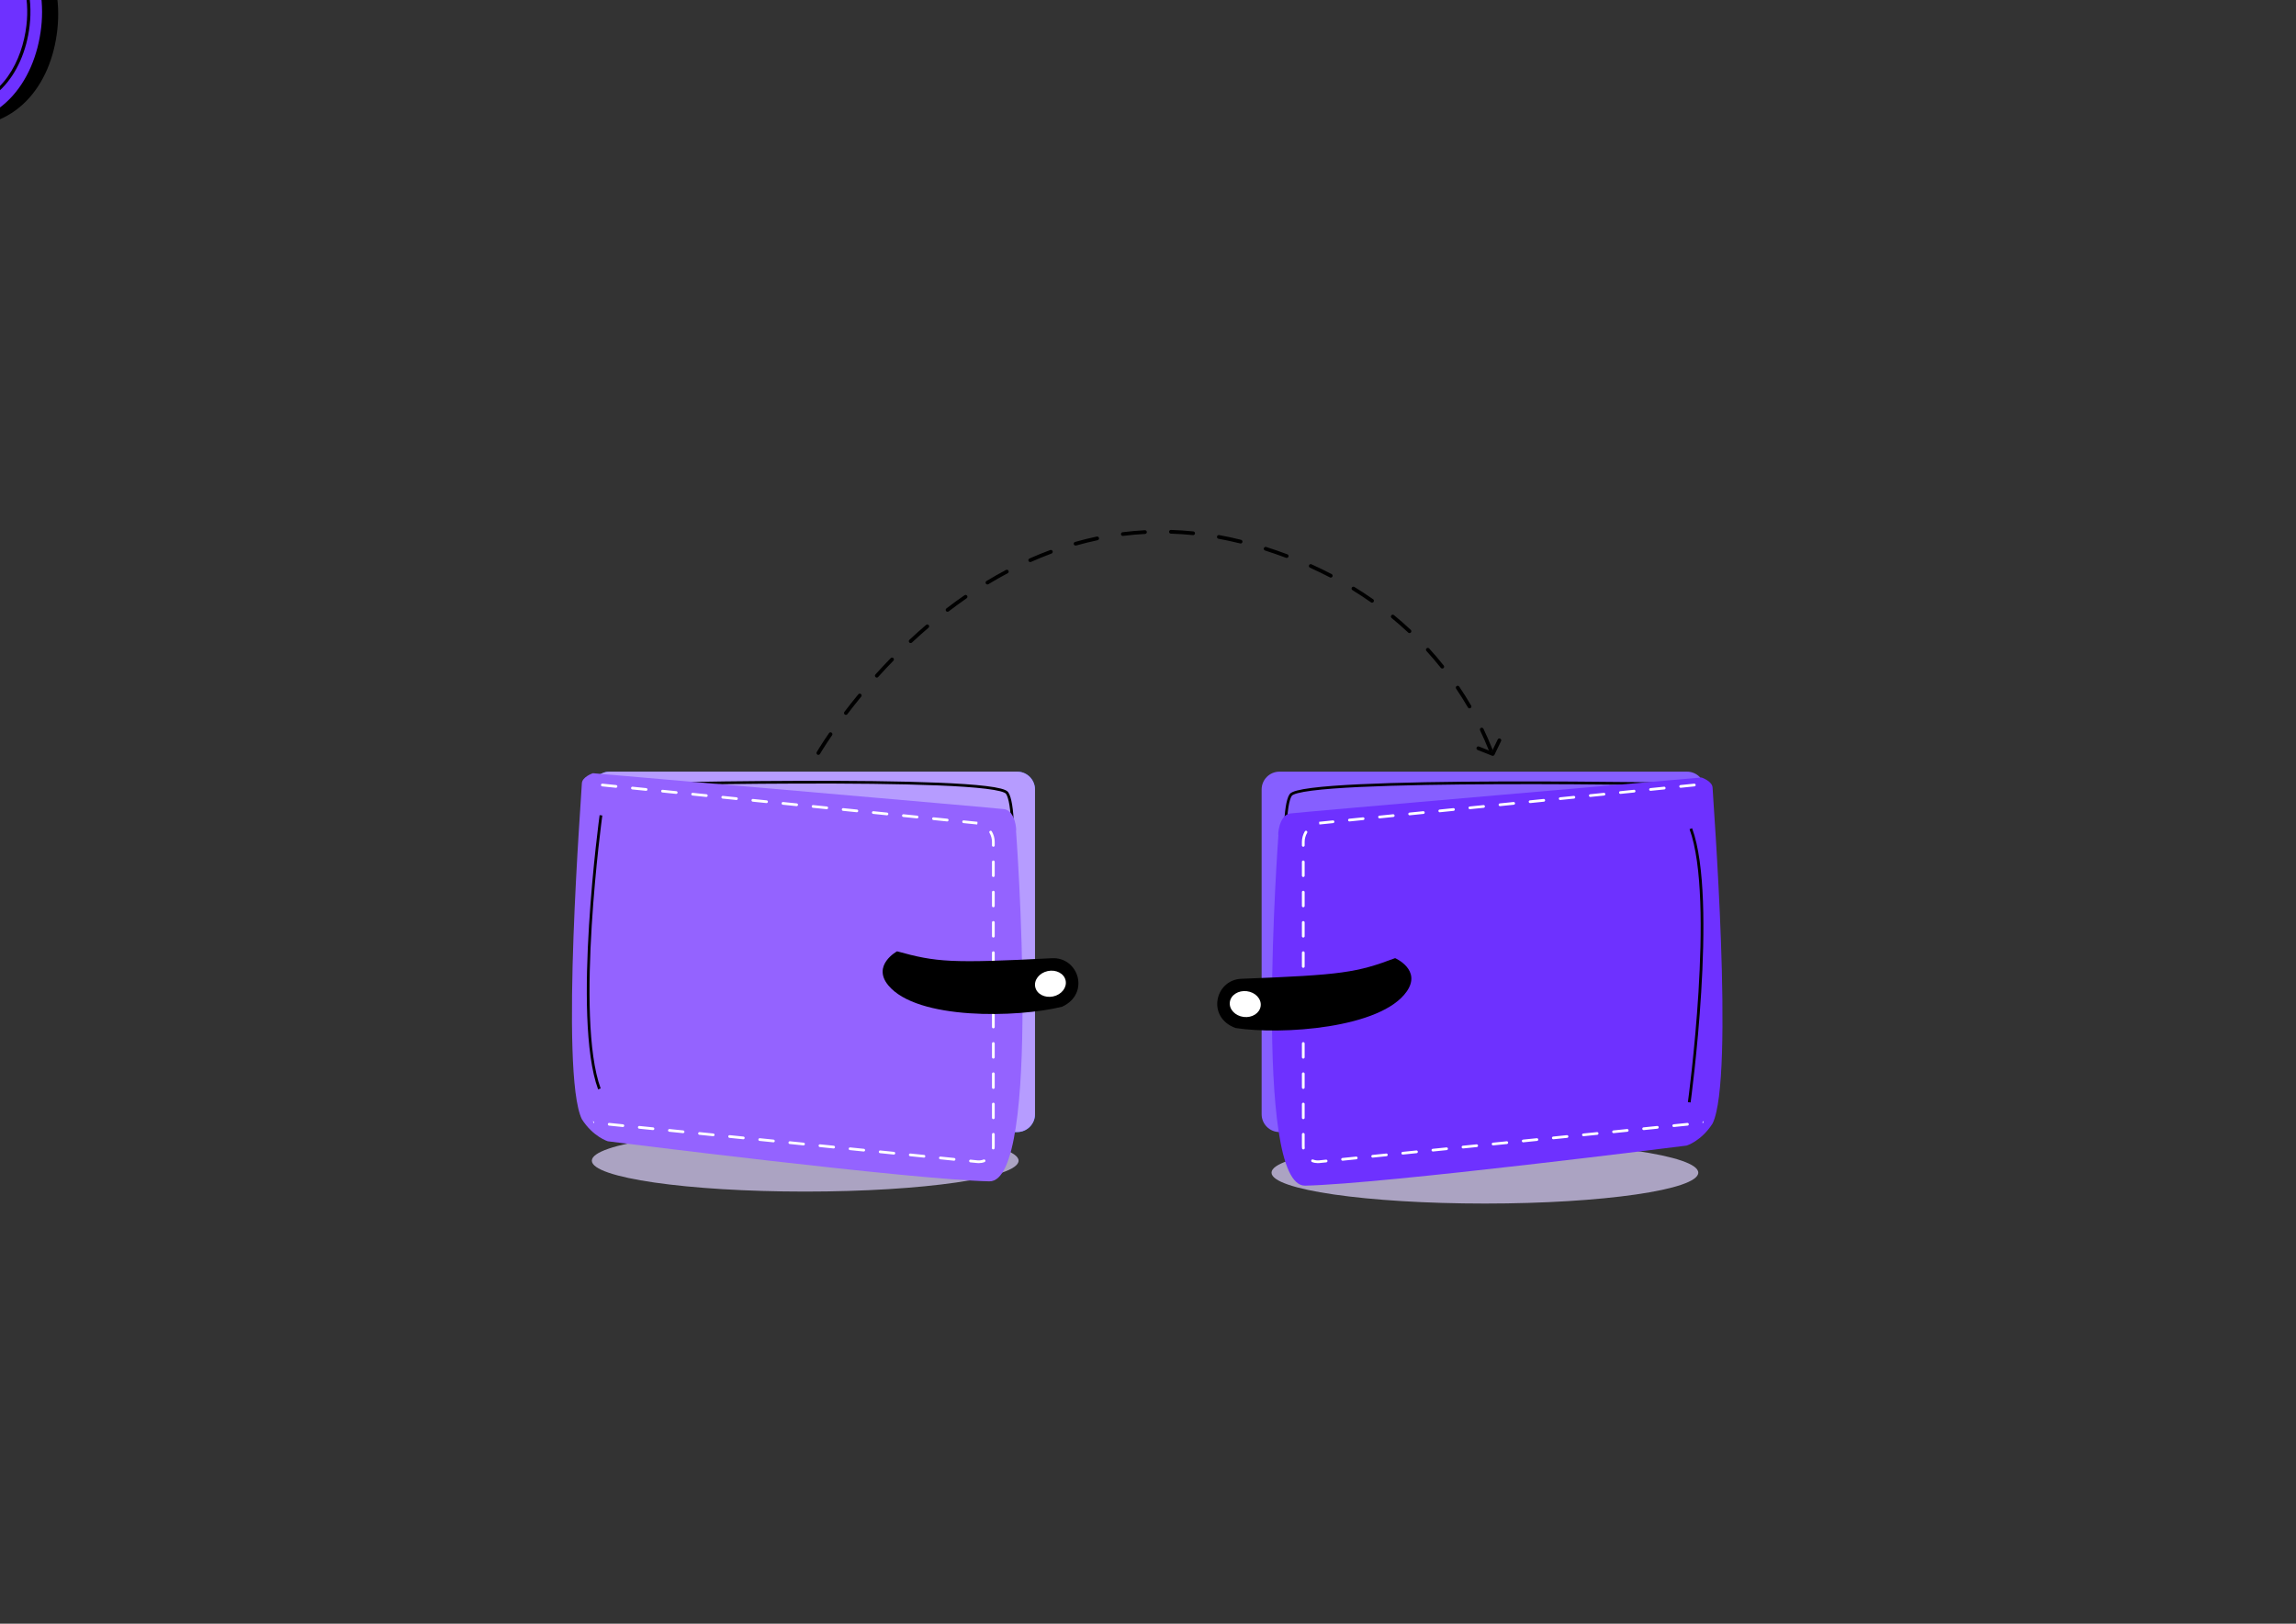 <svg id="eujp9tnmtiid1" xmlns="http://www.w3.org/2000/svg" xmlns:xlink="http://www.w3.org/1999/xlink" viewBox="0 0 841.89 595.28" shape-rendering="geometricPrecision" text-rendering="geometricPrecision"><rect x="0" y="0" width="841.89" height="595.28" fill="#333333" stroke="none"/><style><![CDATA[#eujp9tnmtiid21_to {animation: eujp9tnmtiid21_to__to 3000ms linear infinite normal forwards}@keyframes eujp9tnmtiid21_to__to { 0% {offset-distance: 0%;animation-timing-function: cubic-bezier(0.25,1,0.25,1)} 46.667% {offset-distance: 50%;animation-timing-function: cubic-bezier(0.25,1,0.25,1)} 100% {offset-distance: 100%} }#eujp9tnmtiid21_tr {animation: eujp9tnmtiid21_tr__tr 3000ms linear infinite normal forwards}@keyframes eujp9tnmtiid21_tr__tr { 0% {transform: rotate(-9.787deg);animation-timing-function: cubic-bezier(0.25,1,0.25,1)} 46.667% {transform: rotate(65.306deg);animation-timing-function: cubic-bezier(0.25,1,0.25,1)} 86.667% {transform: rotate(164.403deg)} 100% {transform: rotate(155.341deg)} }]]></style><path id="eujp9tnmtiid2" d="M469.15,282.90L618.58,282.90C622.19,282.90,625.12,285.83,625.12,289.44L625.12,408.49C625.12,412.10,622.19,415.03,618.58,415.03L469.15,415.03C465.54,415.03,462.61,412.10,462.61,408.49L462.61,289.44C462.61,285.83,465.54,282.90,469.15,282.90Z" fill="rgb(134,95,255)" stroke="none" stroke-width="1"/><path id="eujp9tnmtiid3" d="M622.75,287.57C622.75,287.57,477.82,284.75,473.27,291.46C468.72,298.17,472.64,348.83,476.44,359.18" fill="none" stroke="rgb(0,0,0)" stroke-width="1" stroke-miterlimit="10"/><ellipse id="eujp9tnmtiid4" rx="78.24" ry="11.32" transform="matrix(1 0 0 1 295.25 425.53)" opacity="0.7" fill="rgb(222,212,255)" stroke="none" stroke-width="1"/><ellipse id="eujp9tnmtiid5" rx="78.24" ry="11.32" transform="matrix(1 0 0 1 544.48 429.92)" opacity="0.7" fill="rgb(222,212,255)" stroke="none" stroke-width="1"/><g id="eujp9tnmtiid6"><path id="eujp9tnmtiid7" d="M299.89,276.73C299.83,276.71,299.78,276.69,299.73,276.66C299.40,276.47,299.29,276.05,299.48,275.73C299.50,275.70,301.05,273.04,303.98,268.77C304.19,268.46,304.62,268.38,304.93,268.59C305.24,268.80,305.32,269.23,305.11,269.54C302.21,273.76,300.68,276.39,300.66,276.41C300.50,276.69,300.18,276.81,299.89,276.73ZM309.98,262.06C309.90,262.04,309.82,262,309.75,261.95C309.45,261.72,309.39,261.29,309.62,260.99C311.26,258.83,312.98,256.66,314.73,254.54C314.97,254.25,315.40,254.21,315.69,254.45C315.98,254.69,316.02,255.12,315.78,255.41C314.05,257.51,312.34,259.67,310.71,261.82C310.53,262.05,310.24,262.14,309.98,262.06ZM321.31,248.39C321.21,248.36,321.12,248.31,321.04,248.24C320.76,247.99,320.74,247.56,320.99,247.28C322.82,245.25,324.71,243.23,326.61,241.28C326.87,241.01,327.30,241,327.57,241.27C327.84,241.53,327.85,241.96,327.58,242.23C325.69,244.17,323.81,246.17,322,248.19C321.82,248.39,321.55,248.46,321.31,248.39ZM333.74,235.73C333.62,235.70,333.51,235.63,333.42,235.54C333.16,235.26,333.18,234.83,333.45,234.58C335.46,232.70,337.52,230.86,339.58,229.10C339.87,228.86,340.30,228.89,340.54,229.17C340.78,229.46,340.75,229.89,340.47,230.13C338.43,231.87,336.39,233.70,334.39,235.57C334.21,235.74,333.96,235.80,333.74,235.73ZM347.26,224.26C347.12,224.22,347,224.14,346.90,224.02C346.67,223.72,346.73,223.29,347.03,223.06C349.22,221.38,351.45,219.75,353.67,218.22C353.98,218.01,354.40,218.08,354.62,218.39C354.83,218.70,354.76,219.12,354.45,219.34C352.25,220.86,350.03,222.48,347.87,224.14C347.69,224.28,347.46,224.32,347.26,224.26ZM546.42,275.60C546.22,275.54,546.05,275.40,545.97,275.20C544.97,272.69,543.87,270.19,542.71,267.76C542.55,267.42,542.69,267.01,543.03,266.85C543.37,266.69,543.78,266.83,543.94,267.17C545.12,269.63,546.23,272.16,547.24,274.70C547.38,275.05,547.21,275.45,546.86,275.59C546.71,275.63,546.56,275.64,546.42,275.60ZM361.89,214.25C361.73,214.21,361.58,214.10,361.49,213.95C361.30,213.63,361.40,213.21,361.72,213.01C364.08,211.58,366.48,210.22,368.87,208.95C369.20,208.77,369.61,208.90,369.79,209.23C369.97,209.56,369.84,209.97,369.51,210.15C367.15,211.40,364.77,212.75,362.43,214.17C362.25,214.28,362.06,214.30,361.89,214.25ZM538.67,259.68C538.50,259.63,538.36,259.53,538.26,259.37C536.90,257.04,535.45,254.72,533.93,252.48C533.72,252.17,533.80,251.75,534.11,251.53C534.42,251.32,534.85,251.40,535.06,251.71C536.59,253.97,538.06,256.31,539.44,258.68C539.63,259,539.52,259.42,539.19,259.61C539.03,259.70,538.84,259.72,538.67,259.68ZM377.57,206.04C377.38,205.99,377.22,205.85,377.13,205.66C376.98,205.32,377.13,204.91,377.48,204.76C379.99,203.64,382.55,202.60,385.09,201.66C385.44,201.53,385.83,201.71,385.97,202.06C386.10,202.41,385.92,202.80,385.57,202.94C383.06,203.87,380.53,204.90,378.04,206.01C377.88,206.07,377.72,206.08,377.57,206.04ZM528.67,245.07C528.54,245.03,528.41,244.96,528.32,244.84C526.64,242.73,524.86,240.65,523.04,238.66C522.79,238.38,522.80,237.95,523.08,237.70C523.36,237.45,523.79,237.46,524.04,237.74C525.88,239.75,527.68,241.86,529.38,243.99C529.62,244.28,529.57,244.71,529.27,244.95C529.10,245.09,528.87,245.13,528.67,245.07ZM394.20,199.99C393.98,199.93,393.79,199.76,393.73,199.52C393.63,199.16,393.84,198.78,394.20,198.68C396.84,197.93,399.52,197.27,402.17,196.71C402.54,196.63,402.90,196.87,402.98,197.24C403.06,197.61,402.82,197.97,402.45,198.05C399.83,198.60,397.18,199.26,394.57,200C394.44,200.02,394.32,200.02,394.20,199.99ZM516.65,232.08C516.55,232.05,516.45,232,516.37,231.92C514.41,230.08,512.35,228.28,510.26,226.56C509.97,226.32,509.93,225.89,510.16,225.60C510.40,225.31,510.83,225.27,511.12,225.50C513.24,227.23,515.32,229.06,517.30,230.92C517.57,231.18,517.59,231.61,517.33,231.88C517.15,232.08,516.88,232.14,516.65,232.08ZM411.52,196.45C411.26,196.38,411.06,196.16,411.03,195.88C410.98,195.51,411.25,195.17,411.62,195.12C414.33,194.78,417.08,194.54,419.80,194.39C420.18,194.37,420.50,194.66,420.52,195.03C420.54,195.41,420.25,195.73,419.88,195.75C417.20,195.89,414.48,196.13,411.80,196.47C411.69,196.48,411.60,196.47,411.52,196.45ZM502.91,220.92C502.84,220.90,502.77,220.87,502.70,220.82C500.51,219.28,498.22,217.78,495.91,216.35C495.59,216.15,495.49,215.73,495.69,215.41C495.89,215.09,496.31,214.99,496.63,215.19C498.97,216.63,501.28,218.15,503.50,219.70C503.81,219.92,503.88,220.34,503.67,220.65C503.48,220.90,503.18,221,502.91,220.92ZM429.17,195.62C428.88,195.54,428.66,195.26,428.67,194.94C428.68,194.56,429,194.27,429.37,194.28C432.08,194.36,434.83,194.55,437.56,194.82C437.93,194.86,438.21,195.19,438.17,195.57C438.13,195.94,437.80,196.22,437.42,196.18C434.72,195.91,432,195.73,429.32,195.64C429.28,195.65,429.22,195.64,429.17,195.62ZM487.78,211.73C487.73,211.72,487.69,211.70,487.65,211.68C485.27,210.44,482.81,209.24,480.33,208.12C479.99,207.97,479.83,207.56,479.99,207.22C480.14,206.88,480.55,206.72,480.89,206.88C483.39,208.01,485.88,209.22,488.28,210.47C488.61,210.64,488.74,211.06,488.57,211.39C488.42,211.68,488.08,211.81,487.78,211.73ZM471.62,204.52C471.60,204.51,471.58,204.51,471.56,204.50C469.05,203.55,466.46,202.66,463.87,201.83C463.51,201.72,463.31,201.33,463.43,200.97C463.54,200.61,463.96,200.41,464.29,200.53C466.90,201.36,469.51,202.27,472.05,203.22C472.40,203.35,472.58,203.75,472.45,204.10C472.31,204.43,471.95,204.61,471.62,204.52ZM446.74,197.50C446.40,197.41,446.19,197.07,446.25,196.72C446.32,196.35,446.67,196.10,447.04,196.17C449.69,196.65,452.40,197.24,455.07,197.90C455.43,197.99,455.66,198.36,455.57,198.73C455.48,199.10,455.11,199.32,454.74,199.23C452.10,198.57,449.42,197.99,446.80,197.52C446.78,197.51,446.76,197.51,446.74,197.50Z" fill="rgb(0,0,0)" stroke="none" stroke-width="1"/><path id="eujp9tnmtiid8" d="M547.18,277.08C547.16,277.07,547.13,277.07,547.11,277.06L541.81,274.95C541.46,274.81,541.29,274.41,541.43,274.07C541.57,273.72,541.96,273.54,542.31,273.69L547.02,275.56L549.17,271.11C549.33,270.77,549.74,270.63,550.08,270.79C550.42,270.95,550.56,271.36,550.40,271.70L547.98,276.72C547.84,277.02,547.50,277.16,547.18,277.08Z" fill="rgb(0,0,0)" stroke="none" stroke-width="1"/></g><g id="eujp9tnmtiid9" display="none"><g id="eujp9tnmtiid10"><g id="eujp9tnmtiid11"><path id="eujp9tnmtiid12" d="M394.17,224.57C391.72,222.99,389.49,221.08,387.54,218.91C382.23,213.02,379.77,206.40,380.25,199.24C380.83,190.53,385.96,181.46,394.34,174.36C407.18,163.46,427,158.38,440.16,172.97C445.06,178.29,447.55,185.40,447.06,192.61C446.50,201.88,441.35,211.61,433.28,218.64C426.28,224.74,418.16,228.34,410.43,228.80C404.70,229.16,399,227.68,394.17,224.57ZM394.72,174.80L395.10,175.25C386.97,182.15,381.99,190.92,381.43,199.32C380.97,206.15,383.33,212.48,388.42,218.13C390.33,220.28,392.52,222.16,394.93,223.72C407.88,231.97,422.73,226.28,432.51,217.76C440.35,210.94,445.35,201.51,445.89,192.55C446.36,185.65,443.97,178.85,439.28,173.76C426.65,159.75,407.51,164.71,395.09,175.26L394.72,174.80Z" fill="rgb(0,0,0)" stroke="none" stroke-width="1"/></g></g><g id="eujp9tnmtiid13" transform="matrix(1 0 0 1 1 -1)"><g id="eujp9tnmtiid14"><path id="eujp9tnmtiid15" d="M410.47,200.18L423.17,203.87L423.08,203.92L431.99,180.99L432.15,181.17L408.30,187.22L408.36,187.13L410.47,200.18ZM410.47,200.18L408.20,187.15L408.19,187.08L408.26,187.06L432.08,180.90L432.34,180.83L432.24,181.08L423.22,203.97L423.19,204.04L423.12,204.02L410.47,200.18Z" fill="rgb(255,255,255)" stroke="none" stroke-width="1"/></g><g id="eujp9tnmtiid16"><path id="eujp9tnmtiid17" d="M406.08,190.05L405.91,190.04L399.16,207.31L397.43,211.72L410.67,208.33L420.29,205.86L408.13,202.25L406.08,190.05Z" fill="rgb(255,255,255)" stroke="none" stroke-width="1"/></g></g></g><path id="eujp9tnmtiid18" d="M372.97,282.90L223.54,282.90C219.93,282.90,217,285.83,217,289.44L217,408.49C217,412.10,219.93,415.03,223.54,415.03L372.97,415.03C376.58,415.03,379.51,412.10,379.51,408.49L379.51,289.44C379.50,285.83,376.58,282.90,372.97,282.90Z" fill="rgb(64,123,255)" stroke="none" stroke-width="1"/><path id="eujp9tnmtiid19" d="M372.97,282.90L223.54,282.90C219.93,282.90,217,285.83,217,289.44L217,408.49C217,412.10,219.93,415.03,223.54,415.03L372.97,415.03C376.58,415.03,379.51,412.10,379.51,408.49L379.51,289.44C379.50,285.83,376.58,282.90,372.97,282.90Z" fill="rgb(182,156,255)" stroke="none" stroke-width="1"/><path id="eujp9tnmtiid20" d="M219.78,287.83C219.78,287.83,364.69,284.03,369.28,290.72C373.87,297.40,370.30,348.08,366.57,358.46" fill="none" stroke="rgb(0,0,0)" stroke-width="1" stroke-miterlimit="10"/><g id="eujp9tnmtiid21_to" style="offset-path:path('M290.363,325.197C307.447,198.138,403.04,215.85,430.999,212.332C500.056,215.004,551.347,234.493,550.498,346.665');offset-rotate:0deg"><g id="eujp9tnmtiid21_tr" transform="rotate(-9.787)"><g id="eujp9tnmtiid21" transform="translate(-321.795,-267.753)"><g id="eujp9tnmtiid22"><path id="eujp9tnmtiid23" d="M276.15,262.87C271.17,279.29,281.19,296.15,290.95,308.82C293.03,309.47,294.88,309.97,296.88,310.49C319,316.26,334.92,302.14,340.69,281.96C346.46,261.78,339.63,240.73,319.56,233.08C317.60,232.33,315.63,232.13,313.57,231.33C298.87,237.21,281.13,246.45,276.15,262.87Z" fill="rgb(0,0,0)" stroke="none" stroke-width="1"/><path id="eujp9tnmtiid24" d="M334.97,280.23C329.21,299.92,313.12,314.78,290.95,308.61C268.78,302.43,264.23,280.75,270.19,261.36C276.15,241.97,292.82,226.02,313.49,231.82C334.17,237.61,340.73,260.53,334.97,280.23Z" fill="rgb(110,49,255)" stroke="none" stroke-width="1"/><g id="eujp9tnmtiid25"><path id="eujp9tnmtiid26" d="M301.10,304.91C298.18,304.90,295.28,304.49,292.47,303.69C284.82,301.58,279.20,297.31,275.76,291.01C271.57,283.35,271.03,272.95,274.28,262.46C279.26,246.37,293.24,231.44,312.18,236.68C319.17,238.54,325.09,243.19,328.55,249.54C333.06,257.66,333.94,268.64,330.90,278.89C328.27,287.79,323.36,295.19,317.09,299.73C312.45,303.13,306.84,304.94,301.10,304.91ZM274.83,262.64L275.39,262.81C272.24,272.99,272.75,283.07,276.78,290.45C280.07,296.46,285.45,300.53,292.78,302.56C295.54,303.35,298.40,303.75,301.27,303.77C316.63,303.77,326.09,291,329.77,278.56C332.72,268.60,331.87,257.96,327.52,250.10C324.21,244.03,318.54,239.58,311.86,237.80C293.67,232.77,280.20,247.23,275.39,262.80L274.83,262.64Z" fill="rgb(0,0,0)" stroke="none" stroke-width="1"/></g></g><g id="eujp9tnmtiid27" transform="matrix(1 0 0 1 1 -1)"><g id="eujp9tnmtiid28"><path id="eujp9tnmtiid29" d="M301.05,275.20L313.76,271.56L311.28,258.96L310.66,255.79L309.88,251.84L309.01,247.43L300.15,256.89L292.21,265.37L292.19,265.39L294.33,267.77L301.05,275.20Z" fill="rgb(255,255,255)" stroke="none" stroke-width="1"/><path id="eujp9tnmtiid30" d="M301.05,275.20L313.74,271.49L313.69,271.58L308.88,247.45L309.11,247.52L292.25,265.43L292.25,265.33L301.05,275.20ZM301.05,275.20L292.14,265.43L292.09,265.38L292.14,265.33L308.92,247.34L309.10,247.15L309.15,247.41L313.84,271.56L313.85,271.63L313.78,271.65L301.05,275.20Z" fill="rgb(255,255,255)" stroke="none" stroke-width="1"/></g><g id="eujp9tnmtiid31"><path id="eujp9tnmtiid32" d="M291.91,269.02L291.76,269.10L295.34,287.29L296.25,291.94L305.60,281.97L312.39,274.73L300.20,278.22L291.91,269.02Z" fill="rgb(255,255,255)" stroke="none" stroke-width="1"/><path id="eujp9tnmtiid33" d="M291.91,269.02L291.76,269.10L291.76,269.10L294.08,280.51L296.36,291.92L296.18,291.87L304.22,283.24L312.30,274.65L312.41,274.83L300.21,278.29L300.16,278.30L300.13,278.26L291.91,269.02ZM291.91,269.02L300.25,278.16L300.17,278.14L312.35,274.62L312.73,274.51L312.46,274.80L304.41,283.43L296.33,292.02L296.19,292.17L296.15,291.97L293.93,280.54L291.76,269.11L291.76,269.11L291.91,269.02Z" fill="rgb(255,255,255)" stroke="none" stroke-width="1"/></g></g></g></g></g><path id="eujp9tnmtiid34" d="M217.40,283.47C217.40,283.47,213.35,284.82,213.35,287.30C213.35,289.78,205.18,393.63,213.35,410.30C217.44,416.76,222.87,418.41,222.87,418.41C222.87,418.41,333.90,432.47,362.74,433.10C382.19,433.53,372.55,304.56,372.55,304.56C372.79,304.80,372.45,297.40,368.33,296.66C366.58,296.34,217.40,283.47,217.40,283.47Z" fill="rgb(148,99,255)" stroke="none" stroke-width="1"/><g id="eujp9tnmtiid35"><path id="eujp9tnmtiid36" d="M225.92,287.81L220.91,287.30C220.63,287.27,220.39,287.47,220.36,287.75C220.33,288.02,220.53,288.27,220.80,288.30L225.82,288.81L225.87,288.81C226.13,288.81,226.34,288.62,226.37,288.36C226.40,288.08,226.20,287.84,225.92,287.81ZM236.96,288.93L231.95,288.42C231.66,288.39,231.43,288.60,231.40,288.87C231.37,289.15,231.57,289.39,231.84,289.42L236.86,289.93L236.91,289.93C237.17,289.93,237.38,289.74,237.41,289.48C237.44,289.21,237.24,288.96,236.96,288.93ZM248,290.06L242.99,289.55C242.70,289.51,242.47,289.72,242.44,289.99C242.41,290.27,242.61,290.51,242.88,290.54L247.90,291.05L247.95,291.05C248.21,291.05,248.42,290.86,248.45,290.60C248.48,290.33,248.28,290.08,248,290.06ZM259.04,291.18L254.02,290.67C253.75,290.64,253.50,290.84,253.48,291.11C253.45,291.39,253.65,291.63,253.92,291.66L258.94,292.17L258.99,292.17C259.25,292.17,259.46,291.98,259.49,291.73C259.52,291.45,259.32,291.21,259.04,291.18ZM270.08,292.30L265.06,291.79C264.79,291.76,264.55,291.96,264.52,292.24C264.49,292.51,264.69,292.76,264.96,292.78L269.98,293.29C270,293.30,270.02,293.30,270.03,293.30C270.29,293.30,270.50,293.10,270.53,292.85C270.56,292.57,270.36,292.33,270.08,292.30ZM281.12,293.42L276.10,292.91C275.83,292.88,275.59,293.08,275.56,293.36C275.53,293.63,275.73,293.88,276,293.91L281.02,294.42L281.07,294.42C281.33,294.42,281.54,294.23,281.57,293.97C281.60,293.69,281.40,293.45,281.12,293.42ZM292.16,294.54L287.14,294.03C286.87,294.01,286.62,294.21,286.60,294.48C286.57,294.76,286.77,295,287.04,295.03L292.06,295.54L292.11,295.54C292.37,295.54,292.58,295.35,292.61,295.09C292.64,294.82,292.44,294.57,292.16,294.54ZM303.20,295.67L298.18,295.16C297.90,295.13,297.66,295.33,297.64,295.60C297.61,295.88,297.81,296.12,298.08,296.15L303.10,296.66L303.15,296.66C303.41,296.66,303.62,296.47,303.65,296.21C303.68,295.94,303.48,295.69,303.20,295.67ZM314.24,296.79L309.22,296.28C308.94,296.25,308.70,296.45,308.68,296.72C308.65,297,308.85,297.25,309.12,297.27L314.14,297.78C314.16,297.78,314.18,297.79,314.19,297.79C314.45,297.79,314.66,297.59,314.69,297.34C314.72,297.06,314.52,296.82,314.24,296.79ZM325.28,297.91L320.27,297.40C319.98,297.38,319.74,297.57,319.72,297.85C319.69,298.12,319.89,298.37,320.16,298.39L325.18,298.90C325.20,298.91,325.22,298.91,325.23,298.91C325.49,298.91,325.70,298.71,325.73,298.46C325.76,298.18,325.56,297.94,325.28,297.91ZM336.32,299.03L331.30,298.52C331.03,298.50,330.78,298.70,330.76,298.97C330.73,299.24,330.93,299.49,331.20,299.52L336.22,300.03L336.27,300.03C336.53,300.03,336.74,299.84,336.77,299.58C336.80,299.30,336.60,299.06,336.32,299.03ZM347.36,300.15L342.34,299.64C342.07,299.62,341.82,299.82,341.80,300.09C341.77,300.37,341.97,300.61,342.24,300.64L347.26,301.15L347.31,301.15C347.57,301.15,347.78,300.96,347.81,300.70C347.84,300.43,347.64,300.18,347.36,300.15ZM358.40,301.28L353.38,300.77C353.11,300.74,352.86,300.94,352.84,301.21C352.81,301.49,353.01,301.73,353.28,301.76L358.31,302.27L358.42,301.78L358.40,301.28ZM363.68,304.81C363.54,304.57,363.23,304.49,362.99,304.63C362.76,304.78,362.68,305.08,362.82,305.32C363.42,306.34,363.74,307.50,363.74,308.66L363.74,309.93C363.74,310.21,363.96,310.43,364.24,310.43C364.51,310.43,364.74,310.21,364.74,309.93L364.74,308.66C364.74,307.32,364.37,305.99,363.68,304.81ZM364.24,315.48C363.96,315.48,363.74,315.71,363.74,315.98L363.74,321.03C363.74,321.30,363.96,321.53,364.24,321.53C364.51,321.53,364.74,321.30,364.74,321.03L364.74,315.98C364.74,315.71,364.51,315.48,364.24,315.48ZM364.24,326.58C363.96,326.58,363.74,326.80,363.74,327.08L363.74,332.12C363.74,332.40,363.96,332.62,364.24,332.62C364.51,332.62,364.74,332.40,364.74,332.12L364.74,327.08C364.74,326.80,364.51,326.58,364.24,326.58ZM364.24,337.68C363.96,337.68,363.74,337.90,363.74,338.18L363.74,343.22C363.74,343.50,363.96,343.72,364.24,343.72C364.51,343.72,364.74,343.50,364.74,343.22L364.74,338.18C364.74,337.90,364.51,337.68,364.24,337.68ZM364.24,348.77C363.96,348.77,363.74,349,363.74,349.27L363.74,354.32C363.74,354.59,363.96,354.82,364.24,354.82C364.51,354.82,364.74,354.59,364.74,354.32L364.74,349.27C364.74,349,364.51,348.77,364.24,348.77ZM364.24,359.87C363.96,359.87,363.74,360.09,363.74,360.37L363.74,365.41C363.74,365.69,363.96,365.91,364.24,365.91C364.51,365.91,364.74,365.69,364.74,365.41L364.74,360.37C364.74,360.09,364.51,359.87,364.24,359.87ZM364.24,370.97C363.96,370.97,363.74,371.19,363.74,371.47L363.74,376.51C363.74,376.79,363.96,377.01,364.24,377.01C364.51,377.01,364.74,376.79,364.74,376.51L364.74,371.47C364.74,371.19,364.51,370.97,364.24,370.97ZM364.24,382.06C363.96,382.06,363.74,382.29,363.74,382.56L363.74,387.61C363.74,387.88,363.96,388.11,364.24,388.11C364.51,388.11,364.74,387.88,364.74,387.61L364.74,382.56C364.74,382.29,364.51,382.06,364.24,382.06ZM364.24,393.16C363.96,393.16,363.74,393.38,363.74,393.66L363.74,398.71C363.74,398.98,363.96,399.21,364.24,399.21C364.51,399.21,364.74,398.98,364.74,398.71L364.74,393.66C364.74,393.38,364.51,393.16,364.24,393.16ZM364.24,404.26C363.96,404.26,363.74,404.48,363.74,404.76L363.74,409.80C363.74,410.08,363.96,410.30,364.24,410.30C364.51,410.30,364.74,410.08,364.74,409.80L364.74,404.76C364.74,404.48,364.51,404.26,364.24,404.26ZM217.45,411.05C217.43,411.05,217.42,411.04,217.40,411.04C217.49,411.32,217.60,411.59,217.73,411.85C217.80,411.79,217.83,411.72,217.85,411.64C217.90,411.37,217.72,411.10,217.45,411.05ZM228.44,412.19L223.42,411.68C223.15,411.65,222.90,411.85,222.88,412.13C222.85,412.40,223.05,412.65,223.32,412.67L228.34,413.18C228.36,413.19,228.38,413.19,228.39,413.19C228.65,413.19,228.86,412.99,228.89,412.74C228.92,412.46,228.72,412.22,228.44,412.19ZM239.48,413.31L234.46,412.80C234.19,412.77,233.94,412.97,233.92,413.25C233.89,413.52,234.09,413.77,234.36,413.80L239.38,414.31L239.43,414.31C239.69,414.31,239.90,414.12,239.93,413.86C239.96,413.58,239.76,413.34,239.48,413.31ZM250.52,414.43L245.50,413.92C245.23,413.90,244.98,414.10,244.96,414.37C244.93,414.65,245.13,414.89,245.40,414.92L250.42,415.43L250.47,415.43C250.73,415.43,250.94,415.24,250.97,414.98C251,414.71,250.80,414.46,250.52,414.43ZM261.56,415.56L256.54,415.05C256.27,415.02,256.02,415.22,256,415.49C255.97,415.77,256.17,416.01,256.44,416.04L261.46,416.55L261.51,416.55C261.77,416.55,261.98,416.36,262.01,416.10C262.04,415.83,261.84,415.58,261.56,415.56ZM272.60,416.68L267.58,416.17C267.30,416.14,267.06,416.34,267.04,416.61C267.01,416.89,267.21,417.13,267.48,417.16L272.50,417.67L272.55,417.67C272.81,417.67,273.02,417.48,273.05,417.23C273.08,416.95,272.88,416.71,272.60,416.68ZM283.64,417.80L278.62,417.29C278.35,417.26,278.10,417.46,278.08,417.74C278.05,418.01,278.25,418.26,278.52,418.28L283.54,418.79C283.56,418.80,283.58,418.80,283.59,418.80C283.85,418.80,284.06,418.60,284.09,418.35C284.12,418.07,283.92,417.83,283.64,417.80ZM294.68,418.92L289.66,418.41C289.38,418.38,289.14,418.58,289.12,418.86C289.09,419.13,289.29,419.38,289.56,419.41L294.58,419.92L294.63,419.92C294.89,419.92,295.10,419.73,295.13,419.47C295.16,419.19,294.96,418.95,294.68,418.92ZM305.72,420.04L300.70,419.53C300.43,419.50,300.18,419.71,300.16,419.98C300.13,420.26,300.33,420.50,300.60,420.53L305.62,421.04L305.67,421.04C305.93,421.04,306.14,420.85,306.17,420.59C306.20,420.32,306,420.07,305.72,420.04ZM364.24,415.35C363.96,415.35,363.74,415.58,363.74,415.85L363.74,420.21C363.74,420.42,363.73,420.64,363.71,420.85C363.68,421.12,363.88,421.37,364.15,421.39C364.17,421.40,364.19,421.40,364.20,421.40C364.46,421.40,364.67,421.21,364.70,420.95C364.73,420.71,364.74,420.46,364.74,420.21L364.74,415.85C364.74,415.58,364.51,415.35,364.24,415.35ZM316.76,421.17L311.74,420.66C311.46,420.63,311.22,420.83,311.20,421.10C311.17,421.38,311.37,421.62,311.64,421.65L316.66,422.16L316.71,422.16C316.97,422.16,317.18,421.97,317.21,421.71C317.24,421.44,317.04,421.19,316.76,421.17ZM327.80,422.29L322.78,421.78C322.50,421.75,322.26,421.95,322.24,422.22C322.21,422.50,322.41,422.75,322.68,422.77L327.70,423.28C327.72,423.28,327.74,423.29,327.75,423.29C328.01,423.29,328.22,423.09,328.25,422.84C328.28,422.56,328.08,422.32,327.80,422.29ZM338.84,423.41L333.82,422.90C333.54,422.87,333.30,423.07,333.28,423.35C333.25,423.62,333.45,423.87,333.72,423.89L338.74,424.40C338.76,424.41,338.78,424.41,338.79,424.41C339.05,424.41,339.26,424.21,339.29,423.96C339.32,423.68,339.12,423.44,338.84,423.41ZM349.88,424.53L344.86,424.02C344.58,423.99,344.34,424.20,344.32,424.47C344.29,424.74,344.49,424.99,344.76,425.02L349.78,425.53L349.83,425.53C350.09,425.53,350.30,425.34,350.33,425.08C350.36,424.80,350.16,424.56,349.88,424.53ZM361.30,425.38C361.20,425.12,360.91,425,360.65,425.10C359.95,425.37,359.20,425.48,358.40,425.40L355.90,425.14C355.62,425.12,355.38,425.32,355.36,425.59C355.33,425.87,355.53,426.11,355.80,426.14L358.30,426.39C358.51,426.41,358.71,426.42,358.92,426.42C359.65,426.42,360.36,426.29,361.02,426.03C361.28,425.92,361.40,425.63,361.30,425.38Z" fill="rgb(255,255,255)" stroke="none" stroke-width="1"/></g><g id="eujp9tnmtiid37" display="none"><g id="eujp9tnmtiid38"><path id="eujp9tnmtiid39" d="M567.59,246.14C556.42,233.12,536.81,232.52,520.88,233.94C519.21,235.35,517.80,236.64,516.28,238.05C499.53,253.61,502.89,274.62,516.81,290.33C530.73,306.04,552.16,311.58,569.39,298.76C571.07,297.51,572.30,295.95,574.09,294.64C577.03,279.09,578.76,259.16,567.59,246.14Z" fill="rgb(0,0,0)" stroke="none" stroke-width="1"/><path id="eujp9tnmtiid40" d="M521.36,286.43C507.84,270.99,503.95,249.44,521.07,234.06C538.19,218.68,558.92,226.49,572.08,241.93C585.23,257.37,589.73,280,573.74,294.32C557.75,308.64,534.87,301.86,521.36,286.43Z" fill="rgb(110,49,255)" stroke="none" stroke-width="1"/><g id="eujp9tnmtiid41"><path id="eujp9tnmtiid42" d="M518.73,244.60C520.31,242.15,522.22,239.92,524.39,237.97C530.28,232.66,536.90,230.20,544.06,230.68C552.77,231.26,561.84,236.39,568.94,244.77C579.84,257.61,584.92,277.43,570.33,290.59C565.01,295.49,557.90,297.98,550.69,297.49C541.42,296.93,531.69,291.78,524.66,283.71C518.56,276.71,514.96,268.59,514.50,260.86C514.14,255.13,515.62,249.43,518.73,244.60ZM568.49,245.15L568.04,245.53C561.14,237.40,552.37,232.42,543.97,231.86C537.14,231.40,530.81,233.76,525.16,238.85C523.01,240.76,521.13,242.95,519.57,245.36C511.32,258.31,517.01,273.16,525.53,282.94C532.35,290.78,541.78,295.78,550.74,296.32C557.64,296.79,564.44,294.40,569.53,289.71C583.54,277.08,578.58,257.94,568.03,245.52L568.49,245.15Z" fill="rgb(0,0,0)" stroke="none" stroke-width="1"/></g></g><g id="eujp9tnmtiid43" transform="matrix(1 0 0 1 1 -1)"><g id="eujp9tnmtiid44"><path id="eujp9tnmtiid45" d="M543.12,262.90L539.36,275.58L551.32,280.26L554.33,281.44L558.08,282.91L562.27,284.55L559.05,271.99L556.17,260.74L556.16,260.71L553,261.24L543.12,262.90Z" fill="rgb(255,255,255)" stroke="none" stroke-width="1"/><path id="eujp9tnmtiid46" d="M543.12,262.90L539.43,275.60L539.38,275.51L562.31,284.42L562.13,284.58L556.08,260.73L556.17,260.79L543.12,262.90ZM543.12,262.90L556.15,260.63L556.22,260.62L556.24,260.69L562.40,284.51L562.47,284.77L562.22,284.67L539.33,275.65L539.26,275.62L539.28,275.55L543.12,262.90Z" fill="rgb(255,255,255)" stroke="none" stroke-width="1"/></g><g id="eujp9tnmtiid47"><path id="eujp9tnmtiid48" d="M553.24,258.51L553.25,258.34L535.98,251.59L531.57,249.86L534.96,263.10L537.43,272.72L541.04,260.56L553.24,258.51Z" fill="rgb(255,255,255)" stroke="none" stroke-width="1"/><path id="eujp9tnmtiid49" d="M553.24,258.51L553.25,258.34L553.25,258.34L542.38,254.17L531.53,249.96L531.67,249.84L534.63,261.26L537.54,272.70L537.33,272.70L540.97,260.55L540.98,260.50L541.03,260.49L553.24,258.51ZM553.24,258.51L541.05,260.64L541.11,260.59L537.53,272.76L537.42,273.14L537.32,272.76L534.37,261.34L531.47,249.91L531.42,249.71L531.61,249.78L542.44,254.05L553.25,258.36L553.25,258.36L553.24,258.51Z" fill="rgb(255,255,255)" stroke="none" stroke-width="1"/></g></g></g><path id="eujp9tnmtiid50" d="M623.92,285.05C623.92,285.05,627.97,286.40,627.97,288.88C627.97,291.36,636.14,395.21,627.97,411.88C623.88,418.34,618.45,419.99,618.45,419.99C618.45,419.99,507.42,434.05,478.58,434.68C459.13,435.11,468.77,306.14,468.77,306.14C468.53,306.38,468.87,298.98,472.99,298.24C474.74,297.93,623.92,285.05,623.92,285.05Z" fill="rgb(110,49,255)" stroke="none" stroke-width="1"/><g id="eujp9tnmtiid51"><path id="eujp9tnmtiid52" d="M615.75,288.36C615.78,288.62,615.99,288.81,616.25,288.81L616.30,288.81L621.32,288.30C621.59,288.27,621.79,288.02,621.76,287.75C621.73,287.47,621.49,287.27,621.21,287.30L616.20,287.81C615.92,287.84,615.72,288.08,615.75,288.36ZM604.71,289.48C604.74,289.74,604.95,289.93,605.21,289.93L605.26,289.93L610.28,289.42C610.55,289.39,610.75,289.15,610.72,288.87C610.69,288.60,610.46,288.39,610.17,288.42L605.16,288.93C604.88,288.96,604.68,289.21,604.71,289.48ZM593.67,290.60C593.70,290.86,593.91,291.05,594.17,291.05L594.22,291.05L599.24,290.54C599.51,290.51,599.71,290.27,599.68,289.99C599.65,289.72,599.42,289.51,599.13,289.55L594.12,290.06C593.84,290.08,593.64,290.33,593.67,290.60ZM582.63,291.73C582.66,291.98,582.87,292.17,583.13,292.17L583.18,292.17L588.20,291.66C588.47,291.63,588.67,291.39,588.64,291.11C588.62,290.84,588.37,290.64,588.10,290.67L583.08,291.18C582.80,291.21,582.60,291.45,582.63,291.73ZM571.59,292.85C571.62,293.10,571.83,293.30,572.09,293.30C572.10,293.30,572.12,293.30,572.14,293.29L577.16,292.78C577.43,292.76,577.63,292.51,577.60,292.24C577.57,291.96,577.33,291.76,577.06,291.79L572.04,292.30C571.76,292.33,571.56,292.57,571.59,292.85ZM560.55,293.97C560.58,294.23,560.79,294.42,561.05,294.42L561.10,294.42L566.12,293.91C566.39,293.88,566.59,293.63,566.56,293.36C566.53,293.08,566.29,292.88,566.02,292.91L561,293.42C560.72,293.45,560.52,293.69,560.55,293.97ZM549.51,295.09C549.54,295.35,549.75,295.54,550.01,295.54L550.06,295.54L555.08,295.03C555.35,295,555.55,294.76,555.52,294.48C555.50,294.21,555.25,294.01,554.98,294.03L549.96,294.54C549.68,294.57,549.48,294.82,549.51,295.09ZM538.47,296.21C538.50,296.47,538.71,296.66,538.97,296.66L539.02,296.66L544.04,296.15C544.31,296.12,544.51,295.88,544.48,295.60C544.46,295.33,544.22,295.13,543.94,295.16L538.92,295.67C538.64,295.69,538.44,295.94,538.47,296.21ZM527.43,297.34C527.46,297.59,527.67,297.79,527.93,297.79C527.94,297.79,527.96,297.78,527.98,297.78L533,297.27C533.27,297.25,533.47,297,533.44,296.72C533.42,296.45,533.18,296.25,532.90,296.28L527.88,296.79C527.60,296.82,527.40,297.06,527.43,297.34ZM516.39,298.46C516.42,298.71,516.63,298.91,516.89,298.91C516.90,298.91,516.92,298.91,516.94,298.90L521.96,298.39C522.23,298.37,522.43,298.12,522.40,297.85C522.38,297.57,522.14,297.38,521.85,297.40L516.84,297.91C516.56,297.94,516.36,298.18,516.39,298.46ZM505.35,299.58C505.38,299.84,505.59,300.03,505.85,300.03L505.90,300.03L510.92,299.52C511.19,299.49,511.39,299.24,511.36,298.97C511.34,298.70,511.09,298.50,510.82,298.52L505.80,299.03C505.52,299.06,505.32,299.30,505.35,299.58ZM494.31,300.70C494.34,300.96,494.55,301.15,494.81,301.15L494.86,301.15L499.88,300.64C500.15,300.61,500.35,300.37,500.32,300.09C500.30,299.82,500.05,299.62,499.78,299.64L494.76,300.15C494.48,300.18,494.28,300.43,494.31,300.70ZM483.70,301.78L483.81,302.27L488.84,301.76C489.11,301.73,489.31,301.49,489.28,301.21C489.26,300.94,489.01,300.74,488.74,300.77L483.72,301.28L483.70,301.78ZM477.38,308.66L477.38,309.93C477.38,310.21,477.61,310.43,477.88,310.43C478.16,310.43,478.38,310.21,478.38,309.93L478.38,308.66C478.38,307.50,478.70,306.34,479.30,305.32C479.44,305.08,479.36,304.78,479.13,304.63C478.89,304.49,478.58,304.57,478.44,304.81C477.75,305.99,477.38,307.32,477.38,308.66ZM477.38,315.98L477.38,321.03C477.38,321.30,477.61,321.53,477.88,321.53C478.16,321.53,478.38,321.30,478.38,321.03L478.38,315.98C478.38,315.71,478.16,315.48,477.88,315.48C477.61,315.48,477.38,315.71,477.38,315.98ZM477.38,327.08L477.38,332.12C477.38,332.40,477.61,332.62,477.88,332.62C478.16,332.62,478.38,332.40,478.38,332.12L478.38,327.08C478.38,326.80,478.16,326.58,477.88,326.58C477.61,326.58,477.38,326.80,477.38,327.08ZM477.38,338.18L477.38,343.22C477.38,343.50,477.61,343.72,477.88,343.72C478.16,343.72,478.38,343.50,478.38,343.22L478.38,338.18C478.38,337.90,478.16,337.68,477.88,337.68C477.61,337.68,477.38,337.90,477.38,338.18ZM477.38,349.27L477.38,354.32C477.38,354.59,477.61,354.82,477.88,354.82C478.16,354.82,478.38,354.59,478.38,354.32L478.38,349.27C478.38,349,478.16,348.77,477.88,348.77C477.61,348.77,477.38,349,477.38,349.27ZM477.38,360.37L477.38,365.41C477.38,365.69,477.61,365.91,477.88,365.91C478.16,365.91,478.38,365.69,478.38,365.41L478.38,360.37C478.38,360.09,478.16,359.87,477.88,359.87C477.61,359.87,477.38,360.09,477.38,360.37ZM477.38,371.47L477.38,376.51C477.38,376.79,477.61,377.01,477.88,377.01C478.16,377.01,478.38,376.79,478.38,376.51L478.38,371.47C478.38,371.19,478.16,370.97,477.88,370.97C477.61,370.97,477.38,371.19,477.38,371.47ZM477.38,382.56L477.38,387.61C477.38,387.88,477.61,388.11,477.88,388.11C478.16,388.11,478.38,387.88,478.38,387.61L478.38,382.56C478.38,382.29,478.16,382.06,477.88,382.06C477.61,382.06,477.38,382.29,477.38,382.56ZM477.38,393.66L477.38,398.71C477.38,398.98,477.61,399.21,477.88,399.21C478.16,399.21,478.38,398.98,478.38,398.71L478.38,393.66C478.38,393.38,478.16,393.16,477.88,393.16C477.61,393.16,477.38,393.38,477.38,393.66ZM477.38,404.76L477.38,409.80C477.38,410.08,477.61,410.30,477.88,410.30C478.16,410.30,478.38,410.08,478.38,409.80L478.38,404.76C478.38,404.48,478.16,404.26,477.88,404.26C477.61,404.26,477.38,404.48,477.38,404.76ZM624.27,411.64C624.29,411.72,624.32,411.79,624.39,411.85C624.52,411.59,624.63,411.32,624.72,411.04C624.70,411.04,624.69,411.05,624.67,411.05C624.40,411.10,624.22,411.37,624.27,411.64ZM613.23,412.74C613.26,412.99,613.47,413.19,613.73,413.19C613.74,413.19,613.76,413.19,613.78,413.18L618.80,412.67C619.07,412.65,619.27,412.40,619.24,412.13C619.22,411.85,618.97,411.65,618.70,411.68L613.68,412.19C613.40,412.22,613.20,412.46,613.23,412.74ZM602.19,413.86C602.22,414.12,602.43,414.31,602.69,414.31L602.74,414.31L607.76,413.80C608.03,413.77,608.23,413.52,608.20,413.25C608.18,412.97,607.93,412.77,607.66,412.80L602.64,413.31C602.36,413.34,602.16,413.58,602.19,413.86ZM591.15,414.98C591.18,415.24,591.39,415.43,591.65,415.43L591.70,415.43L596.72,414.92C596.99,414.89,597.19,414.65,597.16,414.37C597.14,414.10,596.89,413.90,596.62,413.92L591.60,414.43C591.32,414.46,591.12,414.71,591.15,414.98ZM580.11,416.10C580.14,416.36,580.35,416.55,580.61,416.55L580.66,416.55L585.68,416.04C585.95,416.01,586.15,415.77,586.12,415.49C586.10,415.22,585.85,415.02,585.58,415.05L580.56,415.56C580.28,415.58,580.08,415.83,580.11,416.10ZM569.07,417.23C569.10,417.48,569.31,417.67,569.57,417.67L569.62,417.67L574.64,417.16C574.91,417.13,575.11,416.89,575.08,416.61C575.06,416.34,574.82,416.14,574.54,416.17L569.52,416.68C569.24,416.71,569.04,416.95,569.07,417.23ZM558.03,418.35C558.06,418.60,558.27,418.80,558.53,418.80C558.54,418.80,558.56,418.80,558.58,418.79L563.60,418.28C563.87,418.26,564.07,418.01,564.04,417.74C564.02,417.46,563.77,417.26,563.50,417.29L558.48,417.80C558.20,417.83,558,418.07,558.03,418.35ZM546.99,419.47C547.02,419.73,547.23,419.92,547.49,419.92L547.54,419.92L552.56,419.41C552.83,419.38,553.03,419.13,553,418.86C552.98,418.58,552.74,418.38,552.46,418.41L547.44,418.92C547.16,418.95,546.96,419.19,546.99,419.47ZM535.95,420.59C535.98,420.85,536.19,421.04,536.45,421.04L536.50,421.04L541.52,420.53C541.79,420.50,541.99,420.26,541.96,419.98C541.94,419.71,541.69,419.50,541.42,419.53L536.40,420.04C536.12,420.07,535.92,420.32,535.95,420.59ZM477.38,415.85L477.38,420.21C477.38,420.46,477.39,420.71,477.42,420.95C477.45,421.21,477.66,421.40,477.92,421.40C477.93,421.40,477.95,421.40,477.97,421.39C478.24,421.37,478.44,421.12,478.41,420.85C478.39,420.64,478.38,420.42,478.38,420.21L478.38,415.85C478.38,415.58,478.16,415.35,477.88,415.35C477.61,415.35,477.38,415.58,477.38,415.85ZM524.91,421.71C524.94,421.97,525.15,422.16,525.41,422.16L525.46,422.16L530.48,421.65C530.75,421.62,530.95,421.38,530.92,421.10C530.90,420.83,530.66,420.63,530.38,420.66L525.36,421.17C525.08,421.19,524.88,421.44,524.91,421.71ZM513.87,422.84C513.90,423.09,514.11,423.29,514.37,423.29C514.38,423.29,514.40,423.28,514.42,423.28L519.44,422.77C519.71,422.75,519.91,422.50,519.88,422.22C519.86,421.95,519.62,421.75,519.34,421.78L514.32,422.29C514.04,422.32,513.84,422.56,513.87,422.84ZM502.83,423.96C502.86,424.21,503.07,424.41,503.33,424.41C503.34,424.41,503.36,424.41,503.38,424.40L508.40,423.89C508.67,423.87,508.87,423.62,508.84,423.35C508.82,423.07,508.58,422.87,508.30,422.90L503.28,423.41C503,423.44,502.80,423.68,502.83,423.96ZM491.79,425.08C491.82,425.34,492.03,425.53,492.29,425.53L492.34,425.53L497.36,425.02C497.63,424.99,497.83,424.74,497.80,424.47C497.78,424.20,497.54,423.99,497.26,424.02L492.24,424.53C491.96,424.56,491.76,424.80,491.79,425.08ZM481.10,426.03C481.76,426.29,482.47,426.42,483.20,426.42C483.41,426.42,483.61,426.41,483.82,426.39L486.32,426.14C486.59,426.11,486.79,425.87,486.76,425.59C486.74,425.32,486.50,425.12,486.22,425.14L483.72,425.40C482.92,425.48,482.17,425.37,481.47,425.10C481.21,425,480.92,425.12,480.82,425.38C480.72,425.63,480.84,425.92,481.10,426.03Z" fill="rgb(255,255,255)" stroke="none" stroke-width="1"/></g><g id="eujp9tnmtiid53"><path id="eujp9tnmtiid54" d="M385.74,351.30C348.63,353.20,343.40,352.76,328.93,348.77C328.93,348.77,319.59,353.86,325.74,361.27C336.29,373.99,372.99,373.15,389.46,369.08C399.82,364.27,395.48,350.80,385.74,351.30Z" fill="rgb(0,0,0)" stroke="none" stroke-width="1"/><path id="eujp9tnmtiid55" d="M379.60,361.86C380.15,364.43,383.10,365.97,386.17,365.31C389.25,364.65,391.29,362.03,390.74,359.46C390.19,356.89,387.24,355.35,384.17,356.01C381.09,356.67,379.04,359.29,379.60,361.86Z" fill="rgb(255,255,255)" stroke="none" stroke-width="1"/></g><g id="eujp9tnmtiid56"><path id="eujp9tnmtiid57" d="M455.20,358.84C492.33,357.44,497.50,356.53,511.56,351.27C511.56,351.27,521.32,355.51,515.85,363.44C506.47,377.05,469.85,379.48,453.07,376.89C442.33,373.01,445.46,359.20,455.20,358.84Z" fill="rgb(0,0,0)" stroke="none" stroke-width="1"/><path id="eujp9tnmtiid58" d="M462.26,368.81C461.94,371.42,459.14,373.22,456.02,372.83C452.90,372.44,450.62,370.01,450.95,367.41C451.27,364.80,454.07,363,457.19,363.39C460.32,363.77,462.59,366.20,462.26,368.81Z" fill="rgb(255,255,255)" stroke="none" stroke-width="1"/></g><path id="eujp9tnmtiid59" d="M220.36,298.91C220.36,298.91,210.20,373.15,219.78,399.21" fill="none" stroke="rgb(0,0,0)" stroke-width="1" stroke-miterlimit="10"/><path id="eujp9tnmtiid60" d="M619.41,404.12C619.41,404.12,629.57,329.88,619.99,303.82" fill="none" stroke="rgb(0,0,0)" stroke-width="1" stroke-miterlimit="10"/></svg>